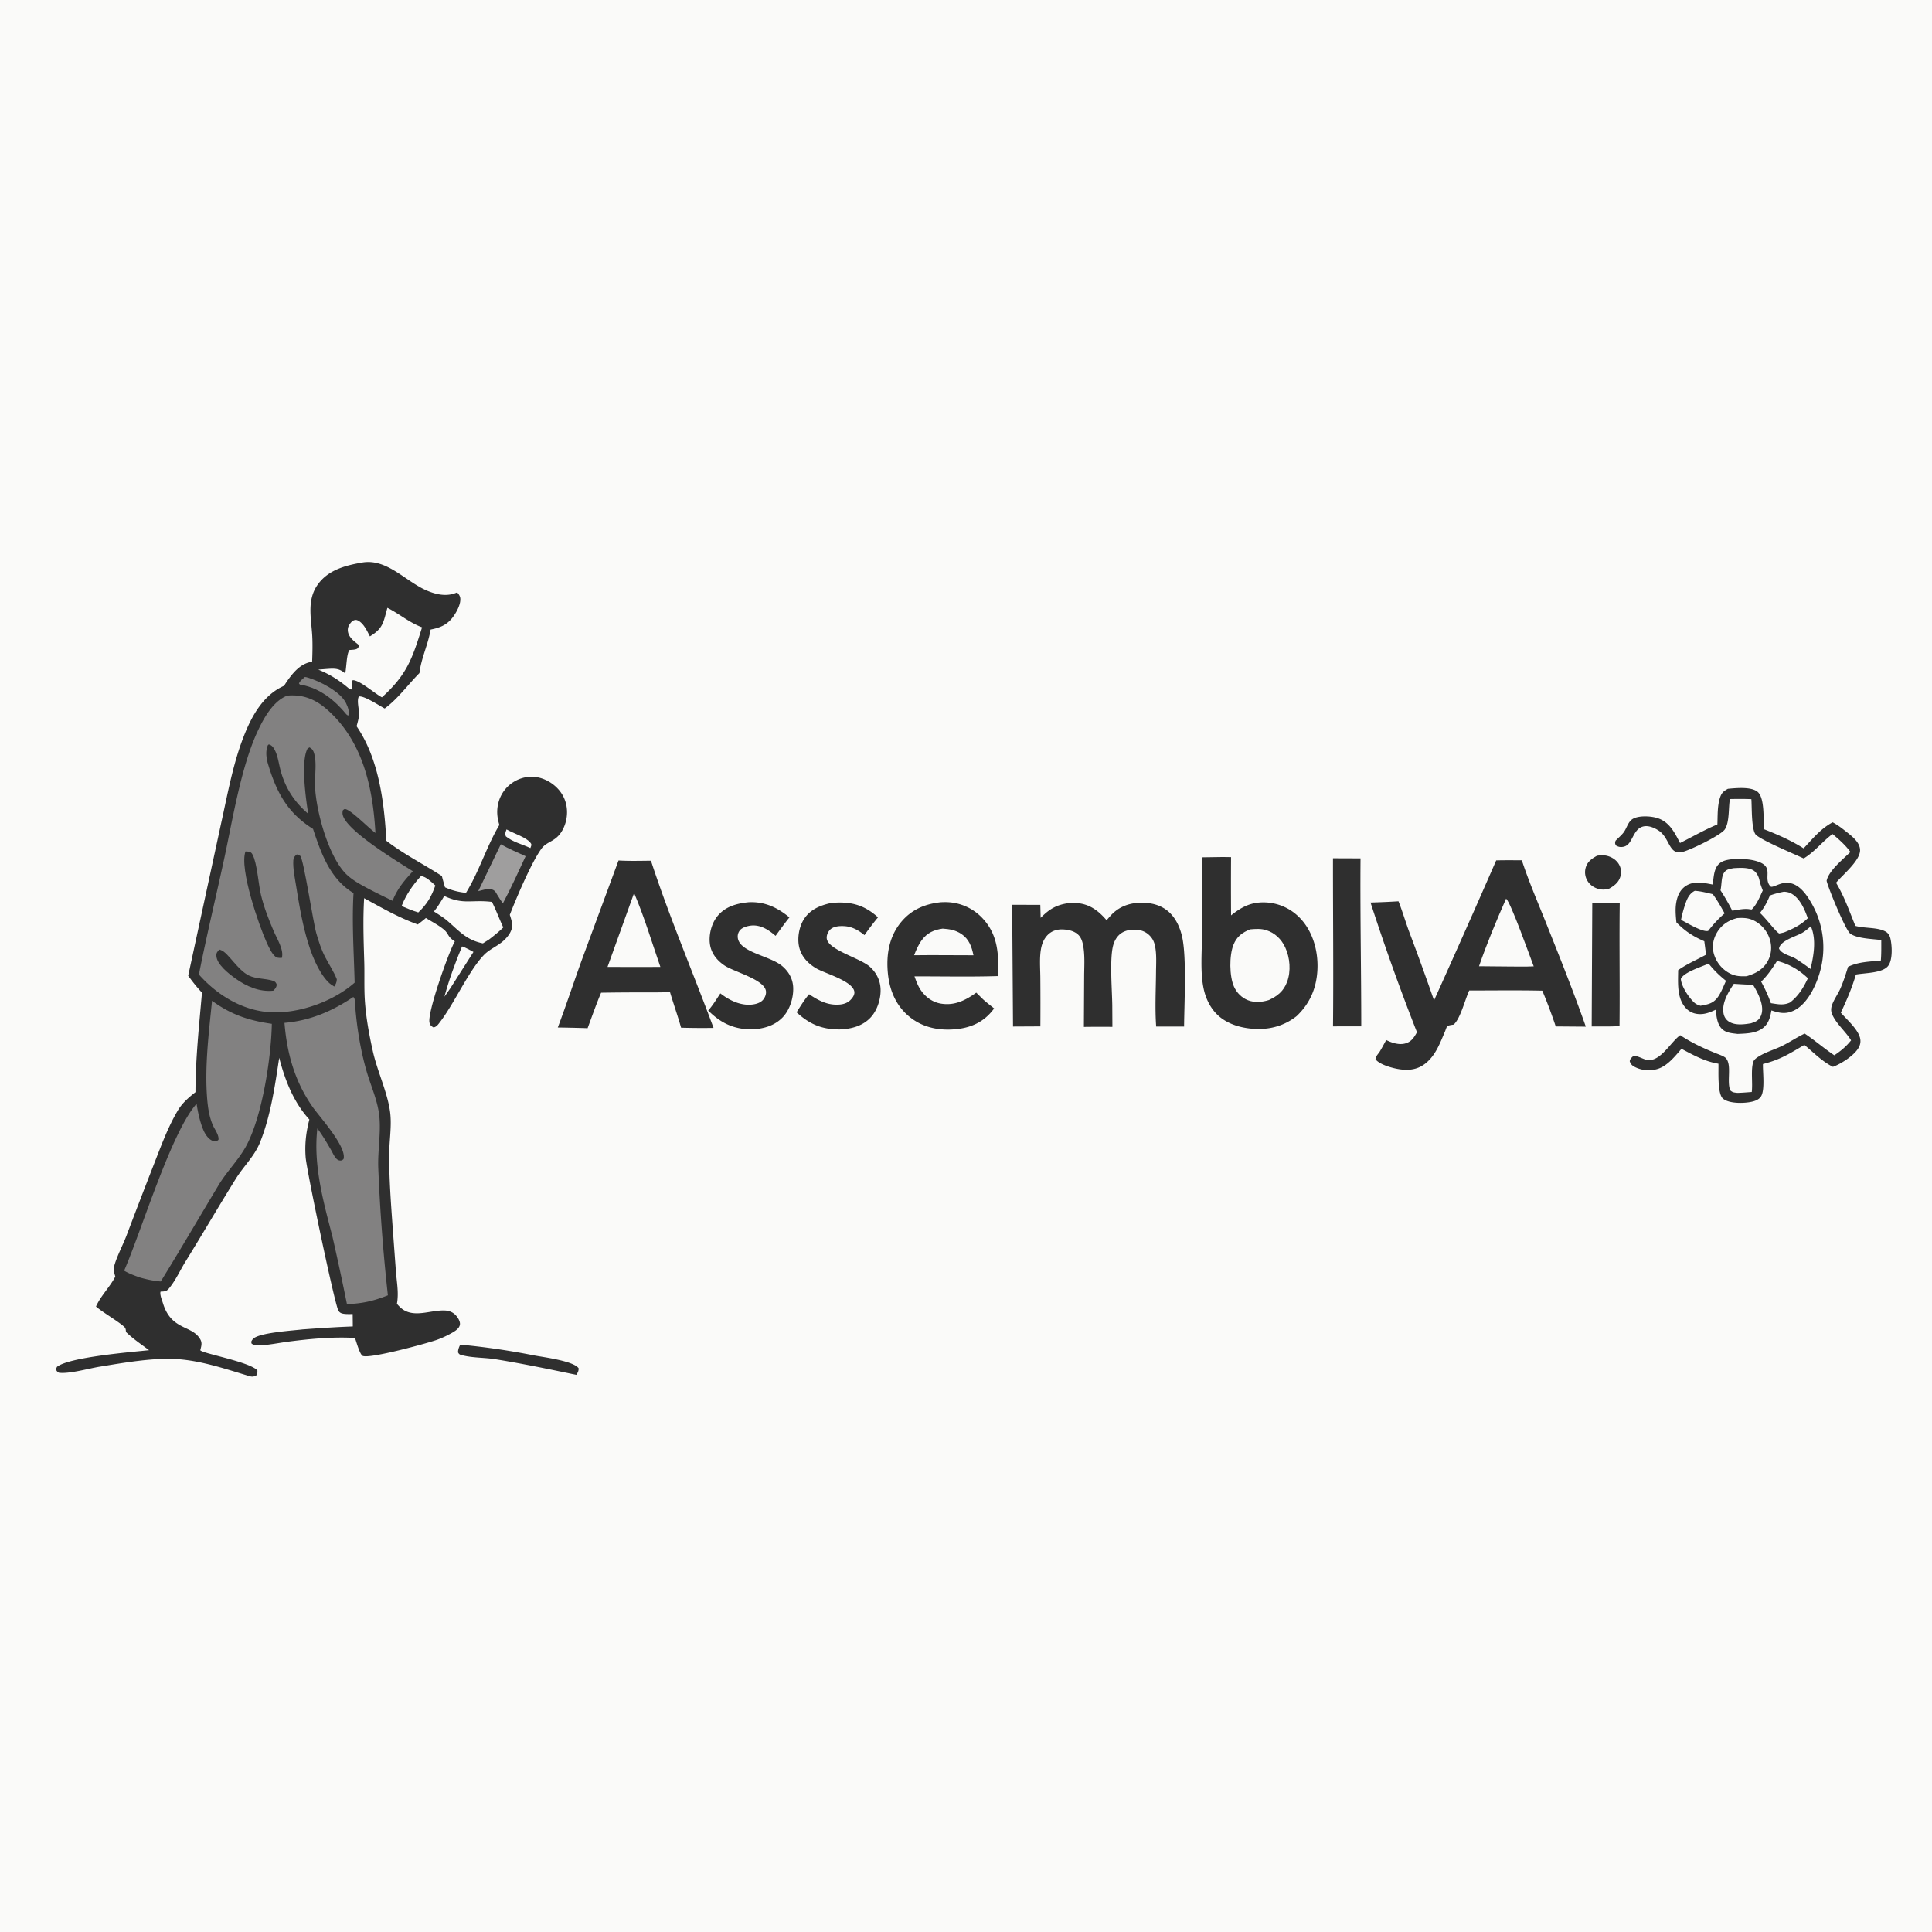 <svg xmlns="http://www.w3.org/2000/svg" style="display:block" viewBox="0 0 2048 2048"><path fill="#FAFAF9" d="M0 0h2048v2048H0z"/><path fill="#2F2F2F" d="M1692.97 907.081c3.75-.473 7.32-.746 11.02.26 5.08 1.381 9.9 4.646 12.41 9.362 2.19 4.113 2.55 8.563 1.11 12.979-2.06 6.32-6.94 9.707-12.52 12.745-3.22.536-6.15.867-9.38.169-5.2-1.122-9.89-4.092-12.71-8.645a17.6 17.6 0 0 1-2.15-13.614c1.74-6.773 6.41-10.034 12.22-13.256M487.87 1425.38a768 768 0 0 1 78.388 11.45c9.511 1.82 41.793 5.8 47.111 13.62.047 3.07-.885 4.5-2.464 6.97-28.533-5.98-56.966-11.89-85.754-16.56-11.466-1.85-24.161-1.35-35.238-4.25-2.657-.7-3.091-.79-4.405-3.06.118-3.24.971-5.27 2.362-8.17m1200-468.33 29.12-.18c-.56 43.61.22 87.21-.23 130.82-9.76.6-19.72.3-29.51.4zm-274.86-47.241 29.21.108c-.49 59.297.78 118.733.77 178.053l-29.95.01c.59-59.38-.09-118.788-.03-178.171m-619.291 46.586c16.923-.776 30.366 5.568 43.091 16.103-5.087 6.359-9.846 12.981-14.669 19.541-6.653-5.695-14.107-10.874-23.206-11.026-4.413-.074-11.559 1.506-14.483 5.029a10.36 10.36 0 0 0-2.404 7.69c1.434 15.898 34.03 19.238 47.161 30.368 6.784 5.76 11.103 13.26 11.58 22.22.581 10.95-3.452 24.08-11.136 32.07-9.088 9.44-21.612 12.56-34.275 12.79-18.525-.51-31.692-7.08-44.666-20 4.903-5.5 8.814-12.03 12.894-18.17 8.256 6.38 18.164 11.6 28.776 12.02 5.344.21 12.767-.85 16.479-5.22 2.083-2.44 3.575-6.1 3.047-9.38-1.984-12.35-33.94-20.2-44.06-27.08-7.767-5.28-13.687-12.52-15.211-21.98-1.588-9.866 1.374-21.992 7.6-29.843 8.402-10.595 20.667-13.87 33.482-15.132m87.266.813a68 68 0 0 1 4.53-.347c18.284-.936 31.521 3.187 45.209 15.574a297 297 0 0 0-14.334 18.836c-6.251-5.073-13.046-9.015-21.26-9.5-5.026-.297-11.643-.003-15.384 3.925-2.23 2.342-3.835 6.225-3.313 9.458 1.941 11.996 35.415 20.456 45.663 29.656 6.797 6.1 10.873 14.12 11.33 23.29.505 10.13-3.281 22.51-10.227 30.12-8.685 9.51-20.807 12.54-33.205 13.01-18.784-.03-31.711-5.44-45.603-18.17 4.184-6.54 8.22-13.22 13.263-19.15 8.537 5.69 17.334 10.7 27.867 11.04 5.672.19 11.565-.59 15.789-4.74 2.339-2.29 4.857-5.63 4.313-9.1-1.759-11.2-30.988-19.23-40.013-24.41-8.765-5.03-15.962-12.41-18.389-22.46-2.29-9.485-.27-21.557 4.958-29.797 6.598-10.399 17.297-14.716 28.806-17.235"/><path fill="#2F2F2F" d="M1831.69 836.168c8.45-.743 24.3-2.415 31.25 3.08 8.07 6.38 6.05 29.943 7.08 39.821 14.82 5.805 28.33 11.752 41.89 20.229 9.66-10.278 18.15-20.908 30.78-27.598 4.61 2.423 8.73 5.443 12.8 8.678 6.14 4.882 15.63 11.526 16.25 20.109.83 11.356-18.43 26.791-25.43 35.277 8.82 14.745 14 29.907 20.45 45.701 9.71 2.819 23.71 1.276 32.17 6.131 2.75 1.583 4.32 4.333 5.01 7.346 1.72 7.538 2.52 22.228-2.28 28.748-5.89 8.01-24.98 7.56-34.32 9.36-4.17 14.16-9.69 27.12-16.01 40.41 6.29 7.16 16.67 16.19 19.91 25.21 1.35 3.76 1.22 7.48-.57 11.08-4.32 8.68-18.79 17.85-27.68 21.14-11.75-5.87-20.26-15.03-30.3-23.26-15.94 9.38-25.46 15.64-43.88 20.26-.31 8.12 2.3 27.46-2.07 34.32-2.21 3.48-6.31 4.93-10.17 5.75-8.04 1.72-23.56 2.08-30.12-3.35-6.11-5.07-4.59-29.26-4.84-37.03-14.48-2.42-26.38-9.02-39.18-15.8-6.82 7.88-14.84 18.06-25.18 21.29-7.9 2.47-17.32 1.71-24.63-2.23-2.77-1.49-4.08-2.96-5.06-5.91.45-2.62 1.81-3.59 3.63-5.39 3.98-1.16 10.44 3.4 14.98 4.06 14.03 2.04 24.72-18.96 34.9-26.25 12.47 8.18 24.16 13.62 37.93 19.18 2.73 1.1 8.47 2.97 10.43 5.08 6.7 7.21.73 24.72 4.74 34.25 2.74 2.33 3.91 2.16 7.4 2.63 5.13-.1 10.26-.58 15.37-.94 1.17-9.41-1.21-24.1 1.73-32.23.91-2.51 4.31-4.66 6.57-5.99 7.4-4.39 16.12-6.84 23.88-10.65 8.18-4.02 15.66-9.18 23.91-13.06 10.8 7.16 20.61 15.79 31.42 23.02 6.91-4.59 12.59-9.34 17.77-15.83-5.51-9.01-14.11-16.02-19.08-25.51-1.69-3.23-2.48-6.03-1.75-9.69 1.17-5.9 6.77-13.6 9.32-19.33 3.37-7.59 5.85-15.49 8.32-23.41 10.71-5.29 23.03-5.55 34.73-6.56.63-7.23.46-14.55.48-21.809-8.97-1.166-25.59-1.502-32.84-6.769-5.04-3.657-23.56-48.699-25.1-56.026 2.08-10.623 17.61-23.035 25.24-30.586-5.26-7.242-12.13-13.277-18.96-18.998-10.95 8.08-18.64 18.623-30.59 25.882-11.27-5.295-41.95-18.005-50.22-24.634-5.5-4.403-4.58-30.217-5.25-38.207-7.6-.32-15.14-.259-22.74-.117-1.67 9.346-.26 24.156-5.34 32.088-3.98 6.216-37.57 22.491-45.52 24.119-14.13 2.893-12.65-14.81-24.65-22.761-4.61-3.054-11.03-5.834-16.65-4.306-7.13 1.941-9.5 9.189-12.9 14.898-1.89 3.166-4 5.744-7.77 6.521-3.04.627-5.39.224-8.05-1.421-1.06-2.324-.96-2.406-.37-4.911 2.79-2.976 6.43-5.876 8.79-9.135 3.35-4.64 4.57-11.482 10-14.334 6.68-3.514 19.33-2.764 26.25-.379 12.31 4.241 17.77 15.435 23.33 26.211 13.29-6.654 25.84-13.946 39.6-19.687.36-8.945-.06-19.021 2.54-27.618 1.68-5.55 3.58-7.468 8.65-10.163M997.661 956.386c2.274-.078 4.559-.142 6.829-.035a53.82 53.82 0 0 1 37.82 17.928c15.76 17.416 16.54 38.091 15.56 60.401-29.42.9-59.038.26-88.487.29 1.839 5.04 3.633 10.11 6.695 14.58 5.079 7.41 12.34 12.8 21.311 14.3 14.501 2.42 26.161-3.49 37.491-11.63l7.19 7.09c3.73 3.42 7.83 6.49 11.76 9.66a90 90 0 0 1-1.24 1.61c-9.55 12.31-22.23 18.39-37.54 20.19-18.064 2.13-36-.98-50.496-12.57-14.33-11.45-21.378-27.67-23.274-45.61-2.082-19.71.963-39.473 13.917-55.125 11.057-13.358 25.508-19.379 42.464-21.079"/><path fill="#FAFAF9" d="M999.229 984.373c7.241.464 13.701 1.538 19.891 5.695 8.19 5.503 10.89 13.412 12.8 22.562l-28.17-.1c-11.57-.2-23.182.02-34.756.07 2.246-5.67 4.512-11.13 8.169-16.066 5.686-7.685 12.816-10.85 22.066-12.161"/><path fill="#2F2F2F" d="M1173.06 975.504a195 195 0 0 1 4.24-4.867c8.17-9.016 18.55-13.172 30.59-13.647 11.85-.469 23.54 2.207 32.23 10.736 6.82 6.693 10.84 15.908 12.94 25.117 4.96 21.677 2.31 70.887 2.12 95.357l-29.58-.05c-1.4-19.02-.32-38.69-.17-57.78.08-8.77.72-18.09-.9-26.74-.86-4.664-2.38-8.271-5.7-11.723-4.44-4.619-10.2-6.487-16.52-6.426-6.27.061-12.24 1.611-16.69 6.275-3 3.152-4.94 7.366-5.91 11.574-3.43 14.86-.87 45.72-.65 62.42l.13 22.75a1304 1304 0 0 0-30.23.05l.28-53.26c.04-9.91.78-20.39-.62-30.2-.67-4.66-1.74-10.01-5.05-13.584-4.26-4.608-11.27-6.095-17.29-6.283-5.91-.185-11.48 1.6-15.69 5.868-4.02 4.075-6.14 9.379-7.12 14.939-1.73 9.74-.72 20.99-.67 30.9a3533 3533 0 0 1 .04 51.07l-29 .15-.91-129.048 29.83.091.37 13.768c9.28-9.38 16.76-13.822 29.79-15.646 2.68-.094 5.43-.238 8.1-.057 13.96.945 23.25 8.047 32.04 18.246m-517.402-63.333c11.433.675 22.929.34 34.376.236 19.565 59.873 44.483 118.143 66.365 177.203a818 818 0 0 1-34.42-.23c-3.557-12.62-7.982-25.03-11.722-37.62l-16.293.22a2960 2960 0 0 0-56.765.31c-5.237 12.3-9.624 25.08-14.313 37.61a1550 1550 0 0 0-31.607-.73c8.988-23.71 16.888-47.97 25.548-71.82z"/><path fill="#FAFAF9" d="M672.164 946.634c10.779 25.154 18.873 52.468 27.866 78.356l-26.691.07-29.33-.09z"/><path fill="#2F2F2F" d="m1296.22 908.484 8.75.123a4518 4518 0 0 0 .02 61.746c10.43-8.379 20.11-13.75 33.95-13.794a53.56 53.56 0 0 1 39.43 16.987c13.17 13.898 18.81 34.064 18.21 52.874-.63 20.03-7.57 36.94-22.18 50.75-11.11 8.74-24.13 13.22-38.22 13.55-16.06.37-34.19-3.74-45.94-15.27-7.38-7.25-12.05-16.96-14.24-26.99-3.87-17.76-1.91-38.33-1.9-56.485l-.15-83.158z"/><path fill="#FAFAF9" d="M1325.19 985.152c5.99-.484 11.56-.946 17.4.969 9.02 2.96 15.75 9.518 19.74 18.049 5.14 10.98 6.31 25.38 1.98 36.8-3.7 9.78-10.22 15.01-19.5 19.19-7.18 2.17-14.68 2.89-21.82.16-6.66-2.55-12-7.95-14.9-14.42-4.97-11.1-5.12-33.06-.58-44.34 3.54-8.819 9.14-12.884 17.68-16.408"/><path fill="#2F2F2F" d="M1586.04 912.056c9.04-.256 18.11-.124 27.16-.115 7.18 21.984 16.57 43.681 25.16 65.146 14.71 36.783 29.53 73.813 42.67 111.193l-31.89-.25a548 548 0 0 0-14.23-37.89c-25.79-.55-51.66-.19-77.46-.18-4.32 9.13-9.44 30.15-16.56 36.15-1.67.27-5.58.62-6.81 1.9-.8.83-1.79 4.17-2.29 5.31-5.31 12.31-9.87 25.35-20.78 33.98-8.13 6.44-17.16 7.59-27.21 6.17-7.09-1.01-21.36-4.78-25.71-10.64.39-3.22 2.29-4.99 4.17-7.58 2.56-4.15 4.82-8.51 7.18-12.78 5.89 2.92 13.33 5.4 19.93 3.69 6.7-1.72 9.46-6.24 12.68-11.95a2368 2368 0 0 1-49.23-137.484 904 904 0 0 0 29.64-1.309c4.16 10.515 7.38 21.547 11.28 32.188a2884 2884 0 0 1 26.4 72.855 12351 12351 0 0 0 65.9-148.404"/><path fill="#FAFAF9" d="M1596.53 952.588c5.05 4.35 25.04 60.882 29.27 71.782-8.99.44-18.05.19-27.05.16l-30.94-.28c8.28-24.04 18.45-48.393 28.72-71.662"/><path fill="#2F2F2F" d="M1841.84 910.402c7.39.154 14.95.569 21.99 3.034 16.3 5.704 5.95 16.016 11.78 24.771.03.05 1.48 1.801 1.84 1.831 4.25.359 11.45-6.221 21.33-3.642 9.78 2.554 16.56 12.473 21.35 20.801a94.02 94.02 0 0 1 9.04 73.143c-3.98 14.18-13.01 33.36-26.6 40.37-8.96 4.62-15.76 3.41-24.79.36-.98 5.79-2.36 11.73-6.39 16.22-7.31 8.14-19.38 8.26-29.52 8.7-5.23-.68-10.85-.88-15.21-4.19-6.43-4.88-7.04-14.02-7.95-21.45-5.54 2.49-10.58 4.74-16.82 4.64-5.7-.09-10.72-2.04-14.66-6.22-9.94-10.56-8.39-26.96-8.33-40.36 9.17-6.5 19.72-11 29.58-16.38l-1.84-14.258c-11.98-5.178-20.42-10.688-29.61-20.037-.69-7.073-1.36-13.948-.15-21.023 1.19-6.971 4.07-13.628 10.19-17.589 8.76-5.667 19.02-3.223 28.51-1.45.94-6.8 1.02-15.667 5.76-21.038 4.94-5.593 13.61-5.715 20.5-6.233"/><path fill="#FAFAF9" d="M1919.57 981.842c6.04 13.975 3.06 31.078-.36 45.298-5.21-3.96-10.48-7.6-16.02-11.08-5.65-3.26-14.18-4.45-17.34-10.42.97-8.382 17.67-12.936 24.13-16.519 3.56-1.976 6.56-4.597 9.59-7.279m-123-37.533c6.48.405 12.75 2.079 19.05 3.561 4.78 6.45 8.7 13.356 12.56 20.384-6.61 5.562-12.14 11.723-17.43 18.521-5.91 1.777-23.15-8.898-28.79-11.669a127 127 0 0 1 4.54-16.818c1.98-5.861 4.37-11.114 10.07-13.979m13.71 77.531 1.64.48c5.41 6.6 11.04 12.08 17.73 17.37-2.54 5.49-5.03 12.05-8.48 17.01-4.9 7.03-10.71 8.02-18.59 9.44-2.44-.8-4.59-1.54-6.54-3.33-5.88-5.4-13.73-17.19-14.28-25.15 3.13-6.96 21.18-12.57 28.52-15.82m80.85-76.605c2.47.235 4.83.504 7.07 1.638 9.65 4.878 14.71 16.829 18.13 26.488-7.39 7.261-15.62 11.186-25.09 15.032-1.72.462-3.45.8-5.2 1.153-3.83-2.044-14.63-16.736-20.45-21.787 4.76-5.799 7.67-11.617 10.59-18.456 4.97-1.899 9.75-3.028 14.95-4.068m-53.17 97.625a585 585 0 0 0 20.35 1.08c2.94 4.84 5.74 10.03 7.6 15.4 2.04 5.87 3.27 12.77.21 18.51-2.34 4.4-5.57 5.33-10.03 6.87-7.35 1.23-16.53 2.45-23.21-1.69-3.32-2.06-5.27-5.24-5.9-9.07-1.84-11.04 5.12-22.31 10.98-31.1m45.78-24.2c12.72 3.11 23.25 9.36 32.72 18.3-4.82 10.17-9.88 18.57-18.88 25.66-7.01 3.34-12.99 1.85-20.38.77-2.78-7.96-6.27-15.43-10.31-22.83 6.73-6.41 11.88-14.11 16.85-21.9m-46.01-98.355c6.29-.353 15.49-.986 20.94 2.368 3.49 2.15 5.63 6.542 6.43 10.402.78 3.788 2.13 7.24 3.5 10.843-3.07 6.764-6.36 14.863-11.66 20.175l-1.7-.116c-5.85-1.26-13.05.564-18.98 1.381-3.83-7.464-7.88-14.56-12.47-21.586 1.34-5.331.72-13.642 3.53-18.25 2.51-4.111 6.06-4.366 10.41-5.217m3.87 52.888c6.99-.357 12.38-.217 18.71 3.201a33.26 33.26 0 0 1 16 20.061c2.16 7.605 1.34 15.675-2.56 22.585-4.98 8.85-12.93 13.03-22.3 15.78-7.05.29-12.43-.01-18.76-3.52a34 34 0 0 1-15.94-20.28c-2.1-7.63-.79-15.382 3.16-22.19 4.87-8.401 12.42-13.353 21.69-15.637"/><path fill="#2F2F2F" d="M383.923 596.322c26.248-4.514 45.862 19.901 68.231 29.561 9.725 4.2 20.599 6.712 30.74 2.77 1.623-.632.66-.581 2.691.252 1.064 1.67 2.102 3.127 2.325 5.159.663 6.062-3.406 13.698-6.697 18.503-6.543 9.553-13.919 12.654-24.759 14.797-2.564 15.769-9.993 30.334-11.826 46.128-11.948 11.988-23.23 27.711-36.842 37.528-5.453-2.835-21.811-13.799-27.407-12.725-2.439 4.726.544 13.921.216 19.389-.242 4.017-1.583 8.275-2.581 12.174 23.666 34.694 29.278 80.394 31.56 121.425 18.574 14.319 39.225 24.663 58.843 37.344.973 4.012 2.184 7.983 3.299 11.958 7.436 3.379 14.198 5.008 22.234 5.898 14.032-22.674 21.718-49.051 35.405-72.007-2.483-7.883-3.116-15.454-1.016-23.544a36.48 36.48 0 0 1 18.231-23.246c8.653-4.626 18.595-5.601 27.919-2.471 9.937 3.337 18.814 10.773 23.247 20.328 4.672 10.068 4.335 22.095-.321 32.106-6.971 14.987-16.985 13.345-23.269 21.752-10.464 13.997-26.866 52.682-33.734 70.339.944 2.908 1.897 5.893 2.377 8.918 1.158 7.287-3.973 13.984-9.084 18.602-6.219 5.62-14.645 8.88-20.45 14.8-16.203 16.54-31.418 51.13-46.528 70.92-2.011 2.63-3.9 5.66-7.265 6.11-2.359-1.51-3.111-1.87-4.057-4.67-3.155-9.32 20.12-75.04 26.762-86.536-.175-.117-.345-.241-.525-.351-7.049-4.315-6.019-7.771-10.827-11.908-5.534-4.76-13.141-8.582-19.338-12.509-2.737 2.434-5.715 4.618-8.603 6.87-19.993-7.18-38.315-17.687-56.874-27.862-1.369 22.594-.553 45.005.124 67.606.404 13.48-.236 27.12.624 40.57 1.143 17.88 4.582 36.5 8.471 53.98 4.763 21.41 15.552 43.53 18.314 64.57 1.928 14.69-.964 30.56-.982 45.42-.03 25.14 1.785 50.44 3.599 75.5l3.531 47.85c.906 11.76 3.206 22.77 1.085 34.49a63 63 0 0 0 2.89 3.14c13.347 13.3 32.243 3.18 47.971 3.93 4.63.22 8.814 1.9 11.88 5.46 2.075 2.41 4.659 6.48 3.981 9.81-.7 3.44-4.135 5.95-6.966 7.63-5.642 3.36-12.018 6.36-18.216 8.5-10.769 3.72-69.582 19.8-77.697 16.79-3.171-1.18-6.883-15.19-8.312-19.07-23.019-1.37-47.414.9-70.269 3.85-10.201 1.32-20.866 3.66-31.125 4-2.49.09-4.842-.05-7.097-1.2-1.53-.77-1.038-.67-1.542-2.59.677-1.3.77-1.63 1.813-2.86 5.782-6.81 42.227-8.99 52.703-10.28 17.751-1.29 35.416-2.5 53.209-3.13l-.138-13.1c-3.033-.03-6.405.16-9.4-.29-2.569-.39-4.427-1.11-5.758-3.46-4.053-7.15-33.588-148.33-34.684-162.35-1.081-13.83.401-26.79 3.941-40.15-16.792-18.31-25.802-41.72-31.99-65.41-4.492 29.75-9.078 61.76-20.367 89.77-5.846 14.5-17.237 25.03-25.389 38.08-18.173 29.11-35.405 58.81-53.482 87.99-5.613 9.06-10.543 20.08-17.273 28.23-2.514 3.05-3.82 3.54-7.69 3.72-.514.03-1.027.04-1.541.06-.068.26-.17.53-.205.8-.399 3.21 1.755 8.34 2.704 11.45 8.913 29.26 30.822 22.89 39.571 38.31 2.047 3.61 1.287 6.56.333 10.35l-.312 1.2c1.679 3.33 52.157 12.27 60.533 21.37.083 2.76.134 3.15-1.271 5.5-3.234 1.48-4.716 1.36-8.112.33-24.303-7.34-49.615-15.95-75.147-17.72-25.768-1.8-57.283 3.88-82.766 8-11.494 1.87-32.319 7.89-43.192 6.38-2.064-1.44-2.217-1.57-3.101-3.92l1.194-2.36c13.199-10.24 77.369-15.49 97.562-17.6-8.293-6.24-17.047-12.04-24.469-19.32-.132-1.37-.135-3.14-.938-4.33-2.88-4.26-24.661-16.96-30.857-22.65 5.238-11.61 14.663-20.51 20.475-31.74-.718-2.62-2.062-6.37-1.589-9.07 1.575-8.97 9.564-24.21 13.156-33.55a7702 7702 0 0 1 29.551-76.9c7.55-19.26 14.643-38.91 25.281-56.75 4.604-7.71 11.58-13.76 18.585-19.22.03-35.17 3.85-70.51 6.898-105.51-5.37-5.67-10.005-11.61-14.613-17.92l34.805-161.072c6.843-30.696 12.488-62.847 23.903-92.212 8.505-21.878 20.668-44.24 42.979-54.112a107 107 0 0 1 4.828-7.213c6.398-8.713 13.775-16.589 24.885-18.282.324-8.962.583-17.991.125-26.951-.975-19.088-6.171-38.436 6.143-55.261 11.106-15.175 29.231-19.887 46.766-22.885"/><path fill="#FAFAF9" d="M536.941 879.222c6.794 4.019 21.911 8.519 25.952 15.017.949 1.525-.184 3.195-.67 4.781-8.498-4.083-18.727-6.388-25.99-12.423-1.191-3.238-.35-4.172.708-7.375m-47.129 124.028c4.159 1.33 8.195 3.85 12.077 5.86l-24.569 38.57-6.194 8.84c4.85-17.97 11.468-36.11 18.686-53.27"/><path fill="#828181" d="M323.197 717.601c1.787.292 1.347.161 3.013.651 12.485 3.671 34.465 14.715 40.447 26.823.195.395.366.801.554 1.2 1.96 4.148 2.778 6.881 2.518 11.498l-.891.738-1.609-1.186c-12.108-14.878-27.978-27.719-47.34-31.302-2.507-.464-1.44.199-3.025-1.485 1.163-2.899 4.053-4.895 6.333-6.937"/><path fill="#FAFAF9" d="M446.278 928.615c5.771.832 10.974 6.297 15.188 10.063-4.183 11.991-8.846 19.835-18.057 28.56-6.085-1.809-11.851-4.305-17.691-6.768 4.681-12.014 11.895-22.383 20.56-31.855"/><path fill="#9F9E9E" d="M530.876 894.962c8.407 4.823 17.512 8.606 26.315 12.654-7.794 16.797-15.408 33.712-24.139 50.048-1.979-2.927-4.045-5.826-5.814-8.886-.982-1.698-1.976-3.883-3.707-4.964-4.823-3.011-11.454-.31-16.586.883z"/><path fill="#FAFAF9" d="M470.932 949.802c20.327 9.336 27.973 3.951 48.565 6.045l1.997.212c4.448 8.875 7.776 18.105 11.997 27.063-4.717 4.636-9.739 8.65-14.963 12.695l-6.625 4.203c-17.398-3.477-24.94-12.939-37.562-23.813-4.351-3.748-9.522-6.873-14.337-9.984 4.203-5.132 7.505-10.757 10.928-16.421m-60.27-305.469c12.879 6.487 22.902 15.471 36.732 20.674-10.301 32.98-15.856 49.988-42.536 74.184-7.536-3.938-24.15-18.668-30.981-18.145-1.636 2.892-.942 5.85-.758 9.122l-1.032.762-2.695-1.475c-10.036-8.495-19.807-14.665-31.985-19.617a492 492 0 0 1 11.587-.903c7.081-.433 11.468.137 16.892 4.933 1.426-5.295 1.397-21.572 4.701-24.846 2.093-.199 4.773-.196 6.758-.826 2.482-.787 2.53-2.004 3.361-4.203l-1.717-1.399c-.887-.712-1.79-1.404-2.668-2.127-3.799-3.131-7.421-7.08-7.619-12.299-.164-4.318 2.165-7.14 4.948-10.044 2.297-.836 3.355-1.516 5.754-.377 6.069 2.878 9.765 11.183 12.71 16.84 14.279-8.538 14.294-15.327 18.548-30.254"/><path fill="#828181" d="M224.768 1060.84c20.061 14.7 38.946 20.97 63.377 24.44-.645 36.17-10.409 100.09-28.015 131.04-7.992 14.05-19.965 25.9-28.365 39.89-20.47 34.09-40.48 68.35-61.361 102.22-7.456-.59-14.464-2.08-21.647-4.09-5.918-2.05-11.741-4.16-17.151-7.35 18.639-43.07 49.867-146.85 76.802-176.96 1.25 8.71 3.944 20.89 7.622 28.84 1.989 4.29 5.582 9.61 10.511 10.81 2.46.61 3.198.02 5.001-1.35.892-4.77-3.868-10.99-5.806-15.36-3.93-8.87-5.365-18.82-6.141-28.41-2.755-34.03 1.786-69.8 5.173-103.72m149.73-4c1.661 1.41 1.611 3.47 1.748 5.57 1.567 24.02 5.591 49.63 12.255 72.79 4.657 16.19 12.153 31.99 13.699 48.91 1.583 17.32-1.796 35.66-1.24 53.23a1937 1937 0 0 0 10.217 135.74c-15.054 6.05-27.165 8.81-43.397 9.33a2881 2881 0 0 0-15.452-71.93c-9.697-37.26-20.379-75.57-15.907-114.33 5.546 7.43 10.033 15.14 14.665 23.13 2.02 3.48 4.685 10.43 8.945 10.88 1.998.21 2.769-.17 4.118-1.5 3.768-12.75-25.044-44.41-32.445-54.83a159.4 159.4 0 0 1-12.899-21.83c-10.369-21.4-15.345-44.14-17.241-67.74 27.286-2.36 50.332-12.25 72.934-27.42m-69.875-319.462 1.041-.079c16.361-1.146 29.184 4.345 41.246 15.007 37.631 33.264 48.306 82.333 51.078 130.643-7.233-5.151-25.049-23.626-31.591-25.184-1.502-.358-1.809.351-2.951 1.161-.343 1.557-.526 2.877-.231 4.468 3.139 16.924 59.293 50.492 74.422 60.172-9.231 10.149-16.36 18.391-21.499 31.313-11.276-5.504-22.667-10.928-33.581-17.129-6.391-3.63-12.999-7.981-17.862-13.561-17.334-19.889-29.398-63.9-30.755-90.126-.58-11.206 2.201-25.157-1.079-35.808-.929-3.018-2.073-4.554-4.838-6.007l-1.993 1.323c-7.416 13.342-1.794 53.704.702 69.087-15.323-13.044-25.143-28.666-29.879-48.241-1.583-6.548-2.656-14.341-6.06-20.218-1.529-2.642-2.914-4.288-5.866-5.116l-1.036.912c-2.417 6.499-1.701 11.631-.278 18.182 8.985 30.687 20.377 53.064 48.221 70.531 8.611 26.119 18.257 53.225 42.931 68.011-1.874 31.513.395 63.381 1.171 94.911-22.785 20.16-59.789 33.3-90.208 31.31-29.174-1.91-55.856-18.42-74.881-39.92 8.065-40.741 17.821-81.225 26.624-121.82 8.997-41.492 17.73-96.818 35.033-134.739 6.425-14.079 16.823-33.453 32.119-39.083"/><path fill="#2F2F2F" d="M232.483 1006.54c.266.09.534.17.796.27.4.14.79.31 1.189.46 7.533 2.77 17.424 21.12 29.54 26.89 7.678 3.67 17.221 2.93 25.307 5.47 2.517.79 3.145 1.83 4.104 4.14-.485 3.14-1.602 4.26-3.742 6.4-14.75 1.49-28.423-4.56-40.173-12.99-6.878-4.94-19.694-14.82-20.12-23.88-.167-3.55.995-4.24 3.099-6.76m27.758-103.959c1.11.058 2.798.012 3.913.309 1.933.516 2.639 1.306 3.577 3.039 4.832 8.931 6.21 31.356 8.847 42.447 3.108 13.075 8.184 26.112 13.456 38.467 3.35 7.851 11.233 20.127 8.705 28.597-1.547-.04-4.113.11-5.565-.6-4.481-2.19-8.491-11.4-10.515-15.825-7.699-16.839-29.21-78.14-22.418-96.434m54.448 3.098 3.602 1.535c3.8 4.557 13.468 69.674 17.053 82.206 2.437 8.521 5.228 17.14 9.317 25.03 4.065 7.84 9.135 15.36 12.375 23.58-.047 3.33-1.051 5.01-2.712 7.74-2.436-1.53-4.831-3.02-6.81-5.14-20.915-22.44-28.842-71.379-33.59-101.416-1.377-8.717-3.516-18.428-2.977-27.244.206-3.378 1.287-4.097 3.742-6.291"/></svg>